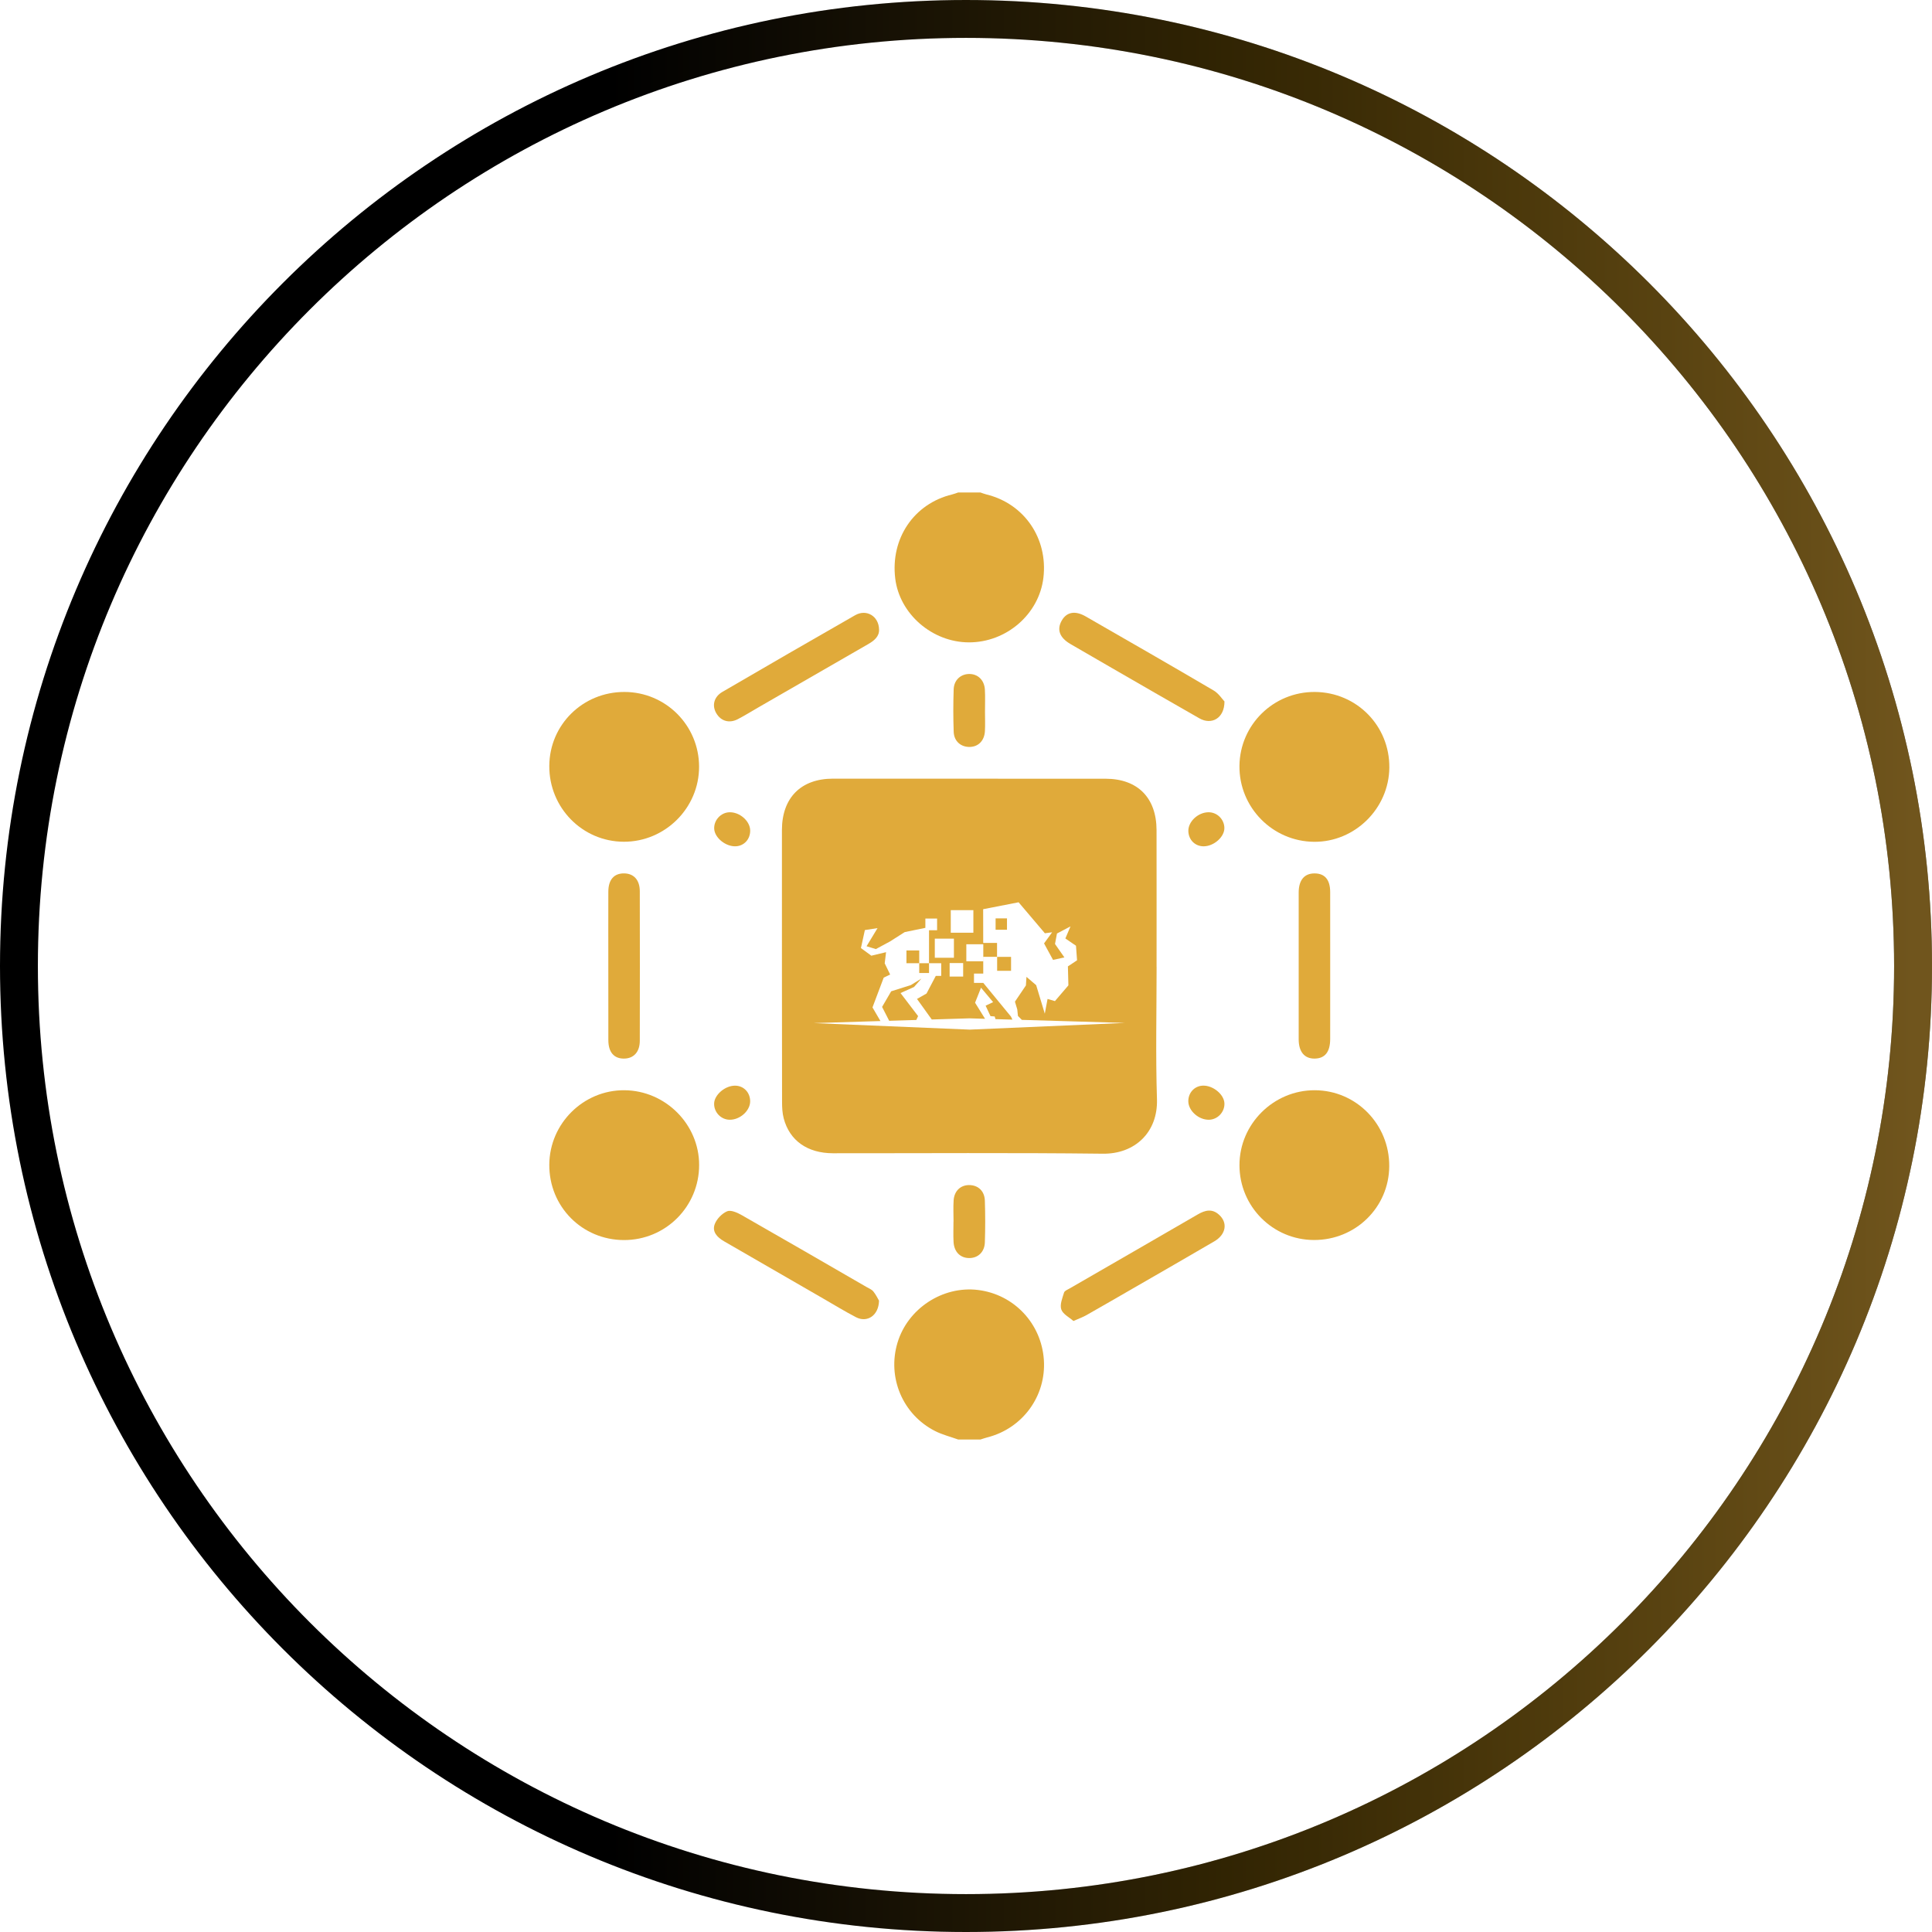 <svg width="102" height="102" viewBox="0 0 102 102" fill="none" xmlns="http://www.w3.org/2000/svg">
<g clip-path="url(#clip0_1384:5583)">
<path d="M51.634 68.104C49.77 67.876 47.927 69.082 47.384 70.887C46.832 72.72 47.654 74.681 49.366 75.551C49.75 75.746 50.18 75.853 50.589 76C50.98 76 51.37 76 51.761 76C51.882 75.962 52.002 75.917 52.124 75.887C53.989 75.415 55.239 73.703 55.111 71.794C54.982 69.874 53.533 68.336 51.634 68.104Z" fill="#E0AA3A"/>
<path d="M51.146 33.914C53.131 33.922 54.861 32.425 55.087 30.499C55.332 28.422 54.075 26.59 52.077 26.104C51.968 26.078 51.866 26.035 51.76 26C51.37 26 50.979 26 50.588 26C50.483 26.035 50.379 26.077 50.271 26.103C48.251 26.59 47.006 28.427 47.264 30.543C47.492 32.413 49.212 33.906 51.146 33.914Z" fill="#E0AA3A"/>
<path d="M69.374 44.443C71.528 44.462 73.33 42.686 73.35 40.525C73.369 38.318 71.624 36.547 69.417 36.532C67.236 36.52 65.46 38.26 65.437 40.434C65.415 42.624 67.181 44.423 69.374 44.443Z" fill="#E0AA3A"/>
<path d="M32.96 57.559C30.8 57.546 29.014 59.316 29 61.487C28.986 63.701 30.731 65.464 32.94 65.469C35.137 65.474 36.911 63.703 36.911 61.505C36.911 59.354 35.128 57.572 32.96 57.559Z" fill="#E0AA3A"/>
<path d="M32.93 44.44C35.115 44.447 36.913 42.655 36.908 40.474C36.904 38.295 35.145 36.536 32.969 36.532C30.773 36.527 29.013 38.259 29 40.435C28.987 42.642 30.745 44.432 32.93 44.44Z" fill="#E0AA3A"/>
<path d="M69.421 57.559C67.238 57.548 65.434 59.343 65.438 61.52C65.44 63.698 67.197 65.46 69.37 65.466C71.566 65.473 73.332 63.742 73.345 61.57C73.358 59.361 71.606 57.569 69.421 57.559Z" fill="#E0AA3A"/>
<path d="M45.744 67.945C43.549 66.677 41.355 65.404 39.151 64.148C38.924 64.019 38.584 63.868 38.391 63.949C38.118 64.064 37.838 64.352 37.734 64.63C37.583 65.03 37.867 65.327 38.221 65.531C39.968 66.536 41.713 67.547 43.459 68.555C44.036 68.888 44.605 69.237 45.196 69.544C45.777 69.845 46.39 69.462 46.408 68.669C46.354 68.578 46.253 68.363 46.109 68.184C46.023 68.076 45.871 68.018 45.744 67.945Z" fill="#E0AA3A"/>
<path d="M56.519 34.004C57.235 34.42 57.952 34.836 58.671 35.25C60.221 36.143 61.767 37.04 63.321 37.924C63.964 38.292 64.648 37.924 64.646 37.032C64.523 36.905 64.339 36.609 64.073 36.453C61.831 35.135 59.575 33.841 57.319 32.544C56.761 32.223 56.314 32.309 56.055 32.762C55.782 33.241 55.939 33.667 56.519 34.004Z" fill="#E0AA3A"/>
<path d="M63.241 64.113C60.992 65.419 58.737 66.715 56.486 68.016C56.374 68.081 56.207 68.142 56.177 68.24C56.089 68.531 55.944 68.876 56.03 69.13C56.115 69.382 56.453 69.547 56.672 69.742C56.975 69.608 57.173 69.538 57.353 69.436C58.188 68.963 59.017 68.482 59.848 68.003C61.27 67.182 62.694 66.366 64.111 65.536C64.729 65.174 64.831 64.557 64.36 64.132C63.995 63.801 63.628 63.888 63.241 64.113Z" fill="#E0AA3A"/>
<path d="M38.95 37.97C39.325 37.776 39.683 37.551 40.05 37.34C41.98 36.228 43.907 35.114 45.838 34.005C46.164 33.818 46.426 33.594 46.41 33.236C46.396 32.522 45.74 32.142 45.148 32.48C42.805 33.819 40.47 35.17 38.138 36.529C37.689 36.79 37.578 37.251 37.817 37.656C38.058 38.07 38.499 38.203 38.95 37.97Z" fill="#E0AA3A"/>
<path d="M69.415 46.112C68.868 46.105 68.566 46.457 68.564 47.122C68.562 49.706 68.562 52.289 68.564 54.872C68.566 55.535 68.872 55.896 69.411 55.888C69.953 55.88 70.226 55.538 70.227 54.852C70.23 53.568 70.228 52.284 70.228 51.001C70.228 49.702 70.231 48.401 70.227 47.102C70.226 46.448 69.949 46.118 69.415 46.112Z" fill="#E0AA3A"/>
<path d="M32.118 54.921C32.121 55.556 32.42 55.896 32.952 55.888C33.459 55.882 33.777 55.536 33.778 54.949C33.784 52.318 33.784 49.685 33.778 47.052C33.777 46.461 33.463 46.118 32.956 46.111C32.42 46.103 32.12 46.439 32.117 47.072C32.112 48.388 32.116 49.705 32.116 51.02C32.117 52.32 32.114 53.62 32.118 54.921Z" fill="#E0AA3A"/>
<path d="M50.343 65.565C50.371 66.09 50.693 66.413 51.16 66.419C51.628 66.426 51.98 66.104 51.996 65.589C52.02 64.857 52.02 64.124 51.996 63.393C51.981 62.876 51.638 62.565 51.159 62.566C50.711 62.568 50.381 62.876 50.347 63.37C50.322 63.742 50.342 64.117 50.342 64.492C50.34 64.492 50.339 64.492 50.339 64.492C50.339 64.849 50.323 65.208 50.343 65.565Z" fill="#E0AA3A"/>
<path d="M51.997 36.408C51.967 35.898 51.62 35.574 51.155 35.583C50.712 35.593 50.365 35.909 50.349 36.395C50.324 37.142 50.323 37.891 50.35 38.637C50.368 39.142 50.741 39.452 51.216 39.434C51.66 39.417 51.97 39.102 51.999 38.602C52.018 38.262 52.003 37.919 52.003 37.578C52.001 37.188 52.02 36.797 51.997 36.408Z" fill="#E0AA3A"/>
<path d="M63.549 44.681C64.093 44.678 64.651 44.181 64.641 43.707C64.632 43.247 64.25 42.876 63.795 42.883C63.243 42.891 62.722 43.385 62.739 43.884C62.754 44.345 63.098 44.683 63.549 44.681Z" fill="#E0AA3A"/>
<path d="M37.702 58.264C37.693 58.723 38.064 59.111 38.52 59.117C39.068 59.125 39.603 58.645 39.605 58.145C39.605 57.682 39.273 57.328 38.825 57.318C38.295 57.303 37.711 57.796 37.702 58.264Z" fill="#E0AA3A"/>
<path d="M38.502 42.884C38.052 42.901 37.684 43.305 37.706 43.756C37.73 44.232 38.313 44.704 38.847 44.68C39.293 44.659 39.616 44.299 39.606 43.836C39.593 43.336 39.043 42.862 38.502 42.884Z" fill="#E0AA3A"/>
<path d="M63.83 59.117C64.283 59.108 64.657 58.714 64.644 58.258C64.631 57.786 64.049 57.302 63.513 57.316C63.067 57.328 62.731 57.688 62.737 58.147C62.744 58.647 63.287 59.129 63.83 59.117Z" fill="#E0AA3A"/>
<path d="M61.082 58.029C61.008 55.705 61.063 53.376 61.063 51.05C61.062 51.05 61.061 51.05 61.061 51.05C61.061 48.642 61.065 46.233 61.06 43.826C61.056 42.12 60.065 41.116 58.372 41.113C53.573 41.108 48.773 41.107 43.974 41.109C42.284 41.111 41.284 42.12 41.282 43.822C41.28 48.605 41.282 53.388 41.289 58.172C41.289 58.462 41.302 58.763 41.375 59.04C41.683 60.218 42.629 60.884 43.974 60.886C48.725 60.889 53.475 60.853 58.225 60.91C59.914 60.931 61.138 59.779 61.082 58.029ZM50.196 48.051H51.389V49.244H50.196V48.051ZM51.913 49.853V50.749H51.017V49.853H51.913ZM50.136 50.845H50.85V51.559H50.136V50.845ZM49.353 50.566V49.557H50.362V50.566H49.353ZM42.955 54.014L46.483 53.906L46.063 53.186L46.655 51.615L46.996 51.451L46.708 50.859L46.78 50.27L46.002 50.456L45.453 50.053L45.661 49.103L46.329 49L45.75 49.957L46.241 50.107L46.992 49.702L47.763 49.211L48.855 48.986V48.494H49.474V49.112H49.048L49.047 50.852H49.691V51.521H49.406L48.916 52.453L48.413 52.738L49.192 53.824L51.182 53.763L52.006 53.788L51.479 52.938L51.793 52.146L52.432 52.908L52.036 53.095L52.293 53.647L52.514 53.664L52.556 53.805L53.45 53.831L53.375 53.672L51.913 51.892V51.839V51.892H51.422V51.401H51.911L51.91 50.517H52.639V49.781H51.909L51.906 48.001L53.777 47.636L55.165 49.272L55.548 49.22L55.121 49.807L55.595 50.677L56.195 50.547L55.699 49.837L55.803 49.285L56.517 48.909L56.246 49.546L56.807 49.93L56.863 50.699L56.38 51.021L56.406 52.022L55.695 52.853L55.306 52.74L55.16 53.517L54.705 52.012L54.192 51.573L54.163 52.026L53.584 52.883L53.707 53.292L53.742 53.636L53.95 53.844L59.388 54.005L51.203 54.359L42.955 54.014Z" fill="#E0AA3A"/>
<path d="M48.531 50.178H47.856V50.853H48.531V50.178Z" fill="#E0AA3A"/>
<path d="M48.255 52.109L48.647 51.663L48.09 52.007L47.05 52.336L46.57 53.16L46.945 53.893L48.376 53.849L48.471 53.645L47.543 52.428L48.255 52.109Z" fill="#E0AA3A"/>
<path d="M53.164 48.486H52.563V49.086H53.164V48.486Z" fill="#E0AA3A"/>
<path d="M53.379 50.518H52.644V51.254H53.379V50.518Z" fill="#E0AA3A"/>
<path d="M49.048 50.853H48.531V51.37H49.048V50.853Z" fill="#E0AA3A"/>
</g>
<path d="M101 51C101 78.614 78.614 101 51 101C23.386 101 1 78.614 1 51C1 23.386 23.386 1 51 1C78.614 1 101 23.386 101 51Z" stroke="black" stroke-width="2"/>
<path d="M101 51C101 78.614 78.614 101 51 101C23.386 101 1 78.614 1 51C1 23.386 23.386 1 51 1C78.614 1 101 23.386 101 51Z" stroke="url(#paint0_linear_1384:5583)" stroke-width="2"/>
<defs>
<linearGradient id="paint0_linear_1384:5583" x1="101" y1="51" x2="1" y2="51" gradientUnits="userSpaceOnUse">
<stop stop-color="#E0AA3A" stop-opacity="0.5"/>
<stop offset="0.37" stop-color="#DAA10E" stop-opacity="0.219"/>
<stop offset="0.688" stop-color="#E0AA3A" stop-opacity="0"/>
</linearGradient>
<clipPath id="clip0_1384:5583">
<rect width="44.349" height="50" fill="white" transform="translate(29 26)"/>
</clipPath>
</defs>
</svg>
